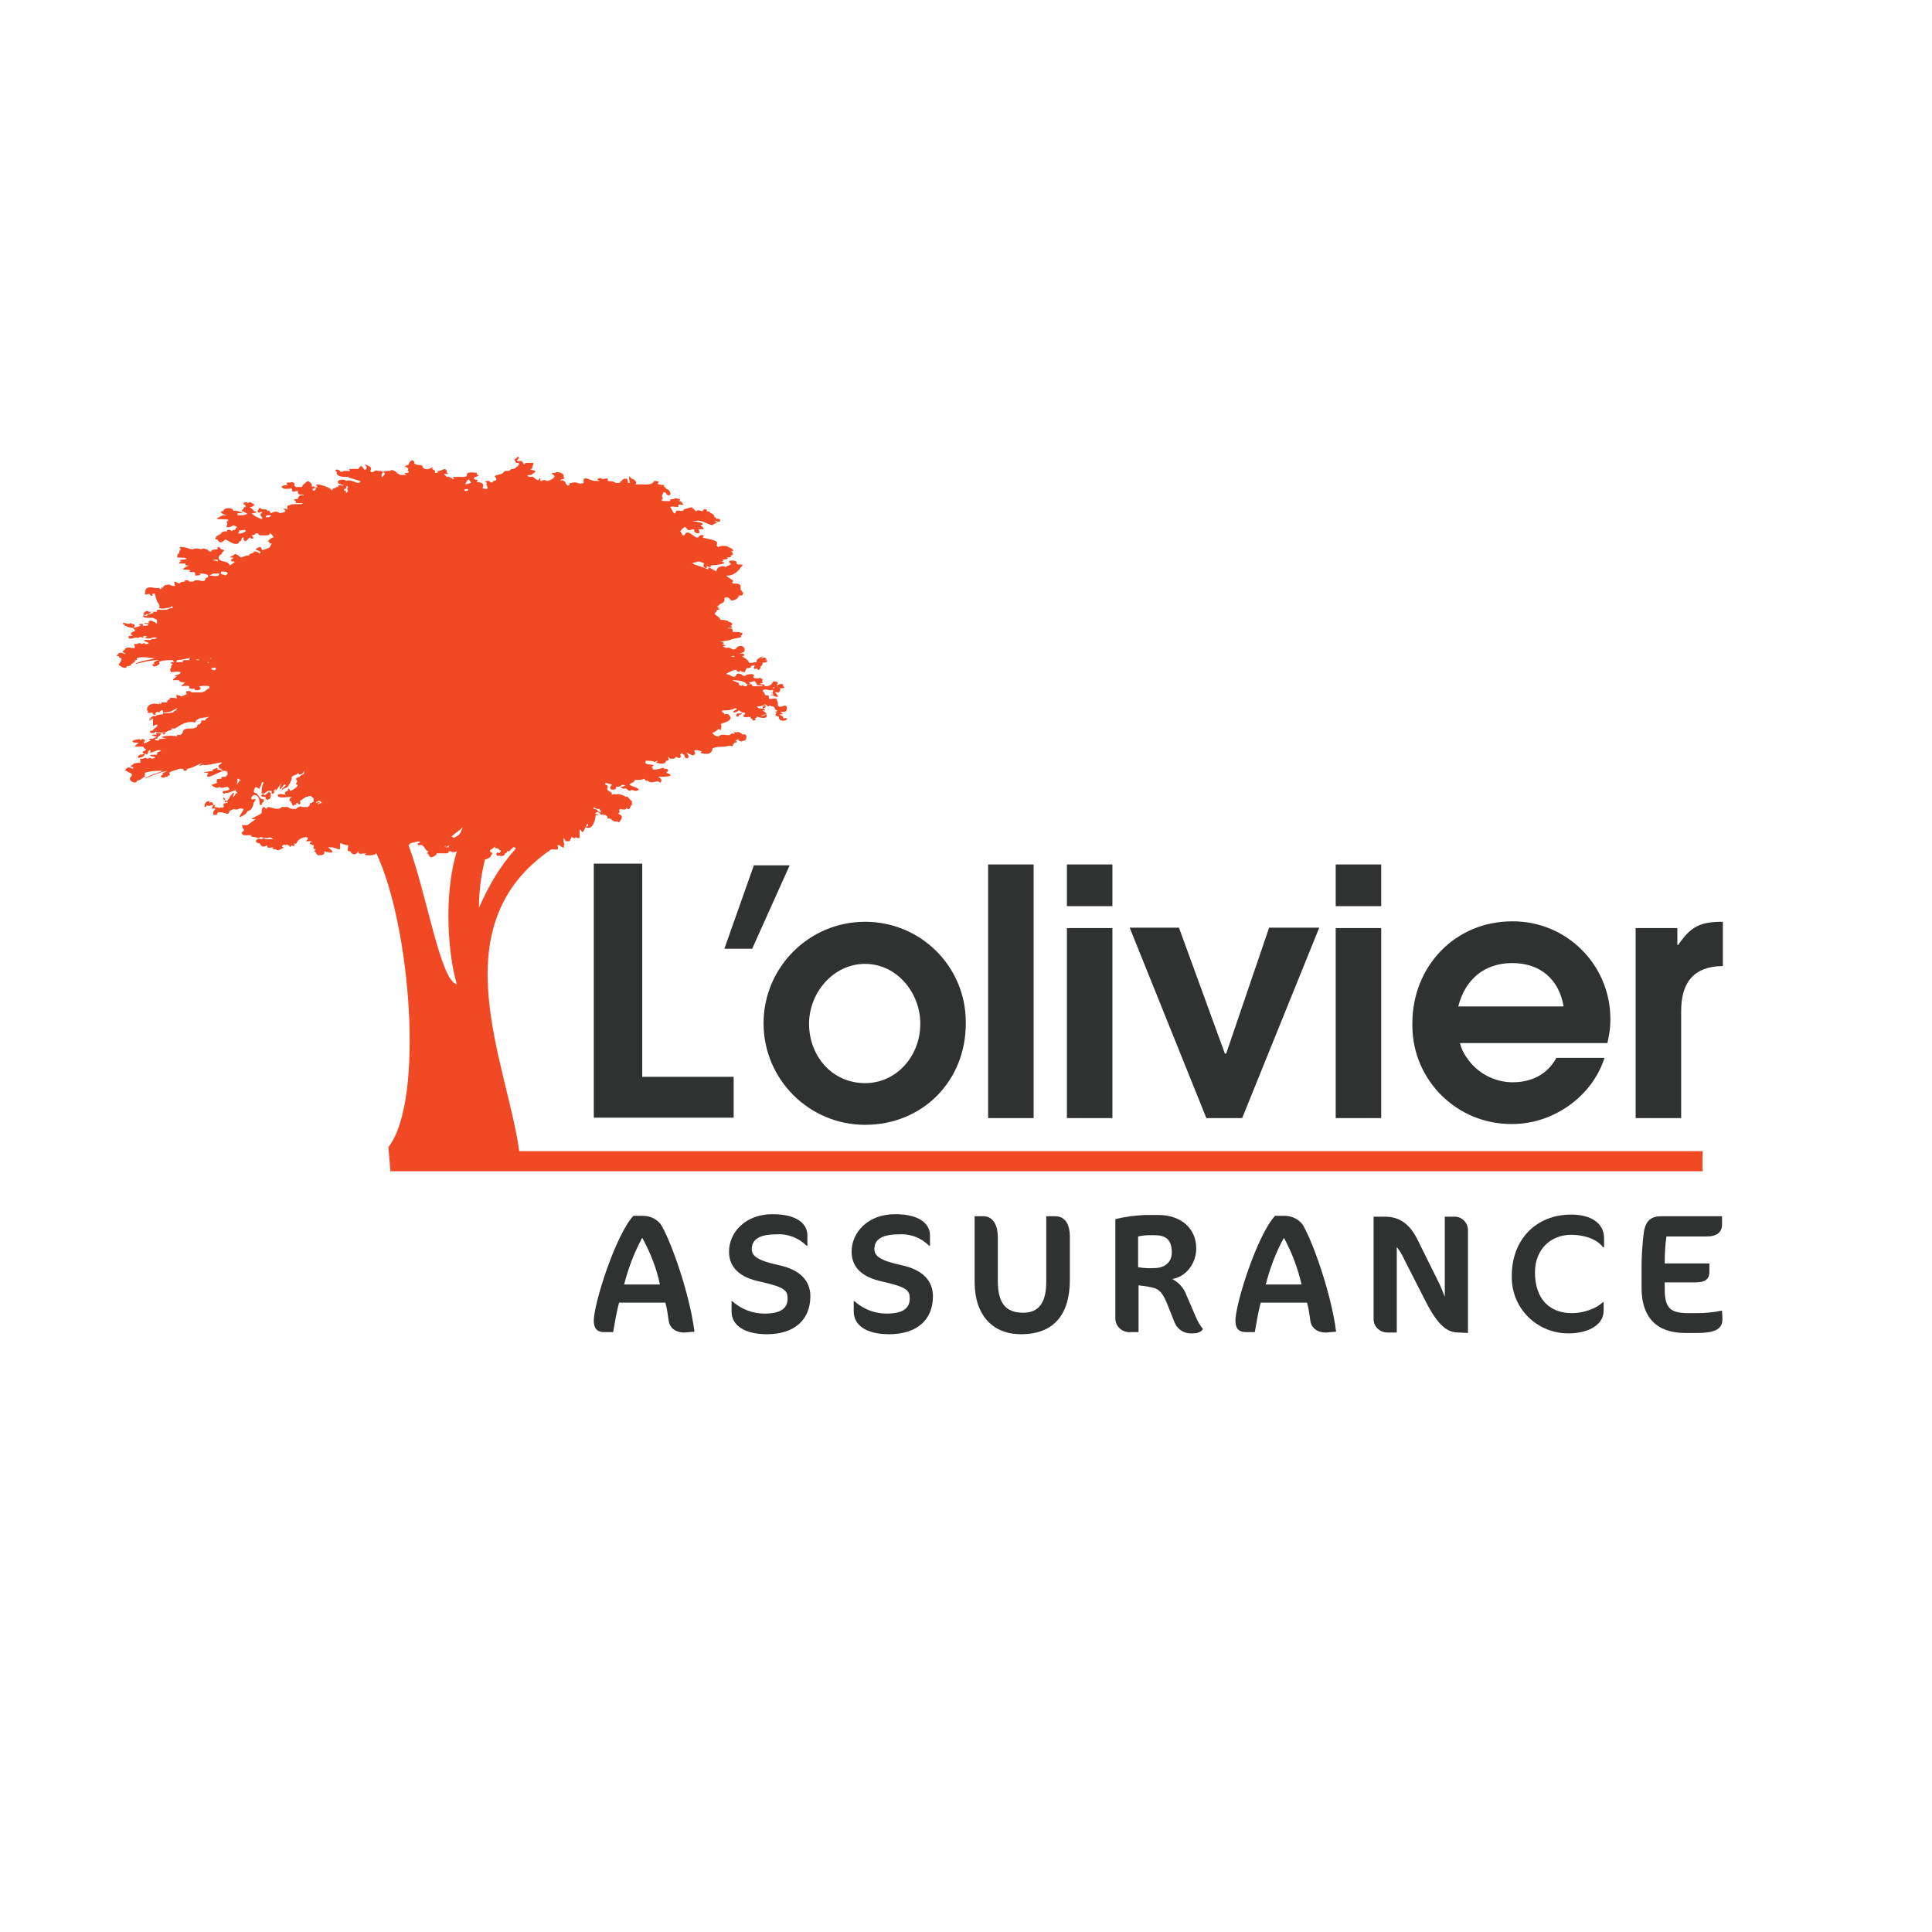 <svg xmlns="http://www.w3.org/2000/svg" xmlns:xlink="http://www.w3.org/1999/xlink" version="1.2" viewBox="0 0 96 96" baseProfile="tiny-ps" id="Layer_1">
  <title>L'olivier Assurance</title>
<path fill="#F04924" d="M19.4,58.2h65.2v-1H25.8c-0.6-4.4-4-11.2,1.6-15c0.2,0,0.4,0.1,0.3-0.2c0,0,0.1,0,0.1,0
	c0.1,0.1,0.3,0.2,0.2,0c0.1,0,0-0.1,0-0.2l0-0.2c0,0.1,0.1,0.1,0.1,0.2c0,0,0,0,0,0c0,0,0-0.1,0-0.2c0,0.1,0,0.1,0,0.2
	c0.1,0,0.1,0,0.2,0l0.1-0.2c0.1,0,0.2,0.1,0.2,0.1s-0.1,0,0-0.1c0,0,0.2,0.1,0.2,0l0-0.4l0.1,0.1c0,0,0,0.1,0.1,0
	c0.2-0.4,0.1-0.2,0.2-0.4c0,0.1,0.1,0.1-0.1,0.2c0.4,0.2,0.5-0.5,0.5-0.6c0,0,0,0,0.1,0c0.1-0.1-0.2,0-0.1-0.1c0.1-0.1,0.2,0,0.2,0
	c0.1,0-0.1-0.1-0.1-0.1c0-0.1-0.2-0.1-0.2-0.1l0-0.1c0.1,0.1,0.2,0.1,0.3,0.1c0,0.1,0.1,0.1,0.1,0.1c-0.2,0.1,0,0.3,0.1,0.1l0,0
	c0,0.1-0.1,0.1,0,0.1l0,0c0,0,0.1,0,0.1,0c0,0,0.1,0.1,0.1,0.1c-0.1,0.1,0.1,0.1,0.1,0c-0.1,0.1,0.1,0.1,0.1,0.1
	c-0.1,0,0.2,0.2,0.3,0.1c0,0.2,0.2-0.1,0.2-0.2c0-0.1-0.1-0.1-0.2-0.2c0,0,0,0,0,0c0.2,0,0-0.1,0.1-0.2c0.1,0,0.4,0.1,0.3-0.1
	c0.2,0.3,0.2-0.1,0.3-0.1c0-0.1,0-0.1,0-0.2c-0.1,0-0.2-0.3-0.3-0.2c-0.1-0.1-0.5-0.2-0.5-0.1h0c0-0.1-0.2,0-0.2,0l0-0.1
	c-0.1-0.1-0.3-0.1-0.2-0.3c0,0,0-0.1-0.1-0.1c-0.2-0.2,0.4,0,0.3,0c-0.3,0.3,0.3,0.3,0.2,0.1c0.1,0,0.2,0,0.3-0.1
	c0.3,0,0.1,0.1-0.1,0.1c0,0,0.2,0.1,0.2,0.1c0.1-0.1,0.2,0.1,0.3,0.1c0.1-0.1,0.2,0,0.3,0c0.4-0.1-0.2-0.2-0.3-0.3
	c0,0-0.1,0,0.1-0.1c0.2-0.1,0.1-0.1,0.1-0.1c0.1-0.1,0.3,0,0.5-0.1l0.1,0.1l0.1,0c0.2,0.2,0.5-0.1,0.6,0.1c0.1-0.1,0.1-0.2-0.1-0.3
	c0.2,0,1,0,0.4-0.2l0.1-0.1c0-0.1-0.1-0.1-0.2-0.1c0-0.1-0.2,0-0.2,0c-0.1,0-0.3,0.1-0.4,0c0.1,0,0-0.1-0.1-0.1c0,0,0,0,0.1,0
	c0.3-0.2-0.5,0-0.3-0.3c0.1,0,0.5,0,0.4,0.1c0,0,0.1-0.1,0.2-0.1l-0.1,0.1c0,0,0.4,0.1,0.3,0c0,0.1,0.2,0,0.2-0.1
	c0.2,0,0.1-0.1,0.1-0.2c0,0,0.1,0.1,0.1,0.1l0.1-0.1l-0.1,0.1l0.2,0l0.1-0.1c0.1,0.1,0.3,0.1,0.2-0.1c0,0,0.1-0.1,0.1-0.1
	c0,0.1,0.1,0.1,0.1,0.1c0,0.3,0.4,0.2,0.1-0.1c0.1,0,0.3,0.2,0.4,0.1c0.1-0.1,0-0.1,0-0.2c0.1-0.1,0.4,0.1,0.4,0l-0.1,0.1
	c0.2,0.1,0.6,0.1,0.6-0.2c0.1-0.1,0.5-0.1,0.6-0.1c0.1,0,0.3-0.1,0.4,0c0,0,0-0.1,0.1-0.2c0.2,0,0.1-0.1,0-0.1
	c0.1,0,0.2-0.1,0.2-0.1c-0.1,0.1,0.2,0.2,0.2,0.1c0.2,0.1,0.3-0.4,0-0.3c0,0-0.2-0.2-0.3-0.1c0,0-0.3-0.1-0.1,0
	c0.1,0.1-0.2,0-0.2,0.1c-0.2,0.1-0.4-0.1-0.6,0.1c-0.1,0-0.3-0.1-0.3-0.2c0.2,0,0.3-0.3,0.4-0.1c0,0,0.1-0.3,0-0.3
	c0.1-0.1,0.4-0.1,0.5-0.3c0-0.1-0.1-0.3-0.3-0.2c0-0.1-0.2-0.1-0.1-0.2c0.2,0,0.4,0,0.6-0.1l0.1,0c0,0.1-0.1,0.1-0.2,0.1l0.1,0
	l-0.1,0.1c0.1,0,0.2,0,0.3-0.1c0.1,0,0.1,0.1,0.2,0.1c-0.1,0.1-0.3,0-0.3,0.1c0,0.1-0.1,0,0,0.1c0.1,0,0.1,0,0.1,0s0-0.1,0.1-0.1
	s0-0.1,0.1-0.1c0.2,0,0.1,0.1,0.1,0.1c-0.2,0.1,0.1,0.2,0.2,0.1c0,0.1,0.1,0,0.1,0c0,0,0,0,0,0.1c0.1,0,0.1,0.1,0.1,0.1
	c0.1,0,0.2,0,0.1-0.1l0,0c0,0,0.1,0,0.1-0.1c0.8,0.3,0.5-0.4,0.1-0.3c-0.1-0.1-0.2-0.2,0,0c0.1,0,0.1,0,0.1,0c0,0,0.1,0,0.1,0
	c0.1-0.1-0.1-0.1-0.2-0.1l0,0c0,0-0.1-0.1-0.1-0.1l0,0c0.1,0,0.3,0,0.1,0c0.1,0,0.3-0.1,0.3,0l-0.1,0c0,0.1,0,0.1,0,0.2
	c0,0,0,0,0.1,0s-0.1-0.1-0.1-0.1c0.2,0,0.2-0.2,0-0.2l0.1,0c0.1,0,0.1,0.1,0.2,0.1c0-0.1,0.1,0,0.2,0c0.1,0,0.1,0.2,0.2,0.2
	c0.1,0-0.1,0.1-0.1,0.1s0.1,0,0.1,0c-0.1,0.1-0.1,0.2,0.1,0.2l0,0.1c0.2,0.3,0.7-0.1,0.2,0c0.1-0.1-0.2-0.2-0.2-0.2
	c0.1,0,0.3,0,0.1-0.1c-0.1-0.1,0.3,0.1,0.3-0.2c0-0.3-0.3,0-0.4-0.1c-0.1,0,0-0.2-0.1-0.3c0-0.2-0.3,0-0.4-0.1c0,0,0,0,0-0.1
	s-0.2,0-0.2-0.1c0-0.1-0.1-0.1-0.1-0.2c0.2-0.1,0.2,0,0.4,0c0.2-0.1,0.1,0.2,0,0.1c0.2,0,0.1,0.3,0,0.1c0,0,0.2,0.1,0.2,0.1
	c0.3,0.1,0.1-0.1,0-0.2c0.1,0,0.1,0,0.2,0c0.1-0.1,0.1-0.2,0-0.2c0.2,0,0.4,0,0.2-0.1c0.1-0.2-0.3-0.1-0.3,0h0.1
	c-0.1,0-0.2,0.1-0.3,0.1c0-0.1,0-0.1-0.1-0.1l0,0c0.1,0.1,0.4,0.1,0.3-0.1c0.2-0.1-0.2-0.2-0.2-0.1c-0.1,0.2-0.3,0.2-0.4,0.2
	c0-0.1-0.1-0.1-0.2-0.1c-0.1-0.1,0.1,0,0.1-0.1c-0.1-0.1,0.1-0.1-0.1-0.2c-0.1-0.1-0.2,0.2-0.3,0.1c0.1-0.1-0.1-0.1-0.1-0.1
	C37.6,34,37.6,34,37.7,34c0,0,0,0-0.1,0c-0.1,0.1,0.3,0,0.3,0.1c-0.2,0-0.3,0-0.5,0l0,0l0,0c0,0-0.1-0.2-0.1-0.1c0,0-0.1,0-0.1,0
	l0,0c-0.1,0-0.1,0.1-0.1,0.1c-0.1,0-0.2,0-0.2-0.1c0,0.1-0.1,0.1-0.2,0c0.1-0.1-0.2-0.1-0.3-0.2c0.1,0,0.6,0,0.7,0.2
	c0,0,0.3,0,0.1-0.1c0.2,0,0.3-0.1,0.5-0.1c0.1-0.1-0.2-0.1-0.2-0.1l0,0c-0.2-0.1,0.1-0.1-0.1-0.2c-0.2,0-0.3,0-0.4,0.1
	c-0.1,0-0.2-0.2-0.4-0.1c-0.1,0.3-0.3,0-0.5,0c-0.1,0,0.5-0.3,0.5-0.2c0,0.1,0.2,0.1,0.2,0c0,0.1,0.2,0.1,0.2,0.1
	c0,0,0.1-0.2,0.1-0.2c0,0,0.3,0,0.2-0.1c0.1,0,0.2-0.1,0.2,0c-0.1,0.1,0,0.2,0.1,0.1c0.1,0.2,0.2,0,0.2-0.1c0.1,0,0.1-0.2,0.1-0.2
	c0.1,0.1,0.4-0.1,0.1-0.1c0.2,0,0-0.2-0.1-0.1l-0.1,0c0.4-0.2-0.3,0-0.2,0.2c-0.2,0-0.3,0.1-0.4,0c0-0.1-0.1-0.1-0.1-0.1
	c0.1,0-0.1-0.1-0.1-0.1c-0.1-0.1-0.3-0.2-0.5-0.1c0,0.1-0.3,0-0.1,0c0.2,0,0.4,0,0.5,0c0.2,0,0-0.2-0.1-0.1c-0.1-0.1,0.2,0,0.2-0.2
	c0-0.3-0.4-0.2-0.4-0.1c-0.2,0.2-0.3-0.1-0.5,0c0,0-0.3-0.1-0.1-0.1c0.2,0-0.2-0.1-0.1-0.1c0.1,0,0.1-0.1-0.1-0.1
	c-0.1,0,0.5-0.1,0.5-0.1c0.1-0.1,0.7-0.1,0.5-0.2c0.3-0.2-0.2-0.2-0.4-0.2c0.1-0.3-0.4-0.1-0.2-0.2c0.1,0,0.3,0,0.1-0.1
	c0.2-0.1,0-0.2-0.1-0.2c0-0.1-0.4-0.1-0.4-0.1c0-0.1-0.2-0.2-0.3-0.3c0,0,0.2-0.2,0.1-0.2c0.4,0-0.1-0.1,0.1-0.1
	c0.1,0-0.1-0.1-0.1-0.1c0,0,0.1,0,0.1,0l0.1-0.1c0.4-0.1,0-0.4,0.4-0.3c0,0,0.1,0.1,0.1,0.1c0,0.1,0.4,0,0.4-0.2c0,0,0.3,0,0.2-0.1
	c0.1,0-0.1-0.2-0.1-0.2l0-0.2c-0.1-0.2-0.5,0-0.4-0.2c0.2,0-0.4-0.3-0.3-0.3c0,0,0.1,0,0.1,0c0.2,0,0.5-0.2,0.6-0.4
	c0,0,0.1-0.1,0.1-0.1c0-0.1-0.3,0-0.3-0.1c0.1-0.2-0.6-0.2-0.3,0c0.1,0.1-0.3,0.1-0.2,0.2c-0.1-0.1-0.5-0.1-0.5,0.2
	c-0.2-0.1-0.3-0.2-0.4-0.2l0,0.1c-0.2-0.1-0.6-0.2-0.8-0.3c-0.1,0,0.3-0.1,0.3-0.1c0.1,0,0.3,0.1,0.3,0.1c0,0-0.1,0.1,0,0.2
	c0.2,0.1,0.1-0.1,0.1-0.1c0.1,0.1,0.3,0.1,0.2,0c0.1,0,1.1-0.1,0.5-0.2c0.1,0,0.2,0,0.1-0.1c0.1,0,0.4,0,0.2-0.1
	c0.1,0,0.3,0,0.2-0.1c0.2,0,0.1-0.2,0-0.2c0.3,0,0-0.2-0.1-0.2c0-0.1-0.5-0.1-0.5,0c0,0-0.1-0.1-0.1-0.1c0.2-0.3-0.5-0.3-0.7-0.4
	c0.2-0.1-0.1-0.2-0.2,0c-0.2,0.1-0.5-0.5-0.7-0.1l-0.1,0c0-0.1-0.1-0.2-0.1-0.2c0.4-0.5,0.2,0.1,0.6-0.1c0.1,0,0.1,0,0.1,0.1
	c0,0.1,0.4,0.2,0.2-0.1c0,0,0,0,0.2,0s-0.1-0.2-0.1-0.2c0.4-0.1-0.3-0.2-0.4-0.2c0.5-0.1,0.6,0.1,1,0.2c0,0,0.1-0.1,0.2-0.1
	s-0.1-0.1-0.1-0.1c0,0,0.1,0,0.1,0c0.3,0.1,0.2-0.2,0-0.1c0-0.1-0.1-0.1-0.1-0.1c0-0.1-0.1-0.2-0.2-0.2c0-0.1-0.2-0.1-0.2-0.1
	c0.1-0.1-0.1-0.1-0.1-0.1c0,0-0.1,0.1-0.1,0.1c-0.1,0-0.2-0.1-0.3,0c-0.1,0-0.1-0.2-0.2-0.1c0.1-0.2-0.3,0-0.4,0
	c-0.1,0.2-0.3,0-0.4,0.1c-0.1,0.3-0.2-0.1-0.3-0.2c0.1-0.1,0.5,0.1,0.4-0.1c0.1-0.1,0.4,0.1,0.2-0.1c0-0.1-0.2-0.1-0.2-0.1
	c0.1,0,0.1-0.1,0.1-0.1c-0.1,0-0.3-0.1-0.3,0c-0.2,0-0.2,0-0.2,0.1c0,0-0.2,0-0.2,0c-0.1,0-0.3,0-0.2-0.1c0.1,0,0-0.1,0-0.1l0-0.1
	c0.1-0.1,0-0.2,0.2-0.1c0,0,0,0.1,0.1,0.1c0,0.1,0.2-0.1,0.1-0.1c0-0.1-0.1-0.2-0.2-0.2c0-0.1-0.1-0.1-0.1-0.1l0-0.1
	c0,0-0.4,0-0.3-0.1c0.1-0.1-0.1-0.1-0.2-0.1c-0.1,0.3-0.7,0.1-1,0.2c0.2,0,0.1-0.3-0.1-0.3c0,0,0,0-0.1-0.1s0,0.3,0,0.3h-0.1
	c0,0,0-0.1,0-0.1c0-0.2-0.3-0.1-0.3,0c-0.1,0-0.1,0.1-0.1,0.1c-0.1,0-0.1,0-0.2,0c-0.1-0.1-0.4-0.1-0.4-0.1c0-0.2,0-0.1-0.3-0.1
	c0-0.1-0.2,0-0.2,0c-0.1,0,0.1,0.1,0.1,0.1s-0.2,0-0.2,0c-0.3,0-0.4-0.2-0.6-0.1v0.2c-0.3,0.1-0.3-0.1-0.6,0c-0.1,0-0.1,0-0.1,0.1
	c-0.1,0.1-0.2-0.1-0.2-0.1c0-0.1-0.1-0.1-0.1-0.1c-0.1-0.1-0.1,0-0.1,0c-0.1,0,0-0.1,0.1-0.1c0.1,0,0-0.1,0-0.1
	c0.1-0.2-0.4-0.3-0.4-0.2c-0.1,0-0.3,0-0.1,0.1c0.2,0.1-0.2,0.3-0.3,0.3c-0.1,0-0.1-0.1-0.3,0c-0.1,0.1,0-0.3-0.1-0.1
	c-0.1,0.2-0.3-0.2-0.4-0.1c-0.2,0-0.3-0.1,0-0.1c0.1-0.1,0.2-0.1,0.2-0.2c0,0-0.4-0.1-0.2-0.1c0.1,0,0-0.1,0.1-0.2c0,0,0-0.1,0-0.1
	l0,0c-0.1,0-0.3,0-0.4,0c0,0.1-0.1,0.1-0.1,0l-0.1-0.1c-0.5,0.1,0.1-0.2-0.2-0.2c0,0.1-0.2,0.1-0.1,0.2c0,0,0,0.1,0.1,0.1
	c0.3,0-0.2,0.4-0.3,0.3c-0.1,0.2-0.3,0-0.4,0.2c-0.1,0.1-0.5,0.1-0.4,0.2c0.1,0.1,0.1,0.2-0.1,0.2c0,0.1-0.1,0.1-0.2,0
	c-0.1,0-0.3,0-0.1,0.1c-0.1,0.1,0.1,0.2,0,0.3c0,0-0.3,0-0.2-0.1c0.1-0.3-0.4-0.2-0.3-0.3c0.2-0.1-0.3,0-0.1-0.2
	c0.1,0,0.3-0.1,0.1-0.1c0,0,0-0.1,0-0.1c-0.1,0-0.5-0.1-0.5,0.1c0,0.1-0.1,0.1-0.3,0.1c-0.1,0-0.3,0-0.4,0c0.2,0.3-0.2-0.1-0.3,0
	c0,0,0,0-0.1-0.1c-0.2-0.1,0.4,0,0.1-0.1c0,0,0-0.1,0-0.1c-0.1-0.2-0.2,0-0.4,0c-0.1,0,0,0.1-0.1,0.1s-0.1,0-0.1,0
	c0.1-0.2-0.2-0.1-0.1-0.3c-0.1,0.1-0.4,0.2-0.5,0c0-0.1-0.2-0.1-0.3-0.1C20.5,23,20.6,23,20.6,23c-0.1-0.3-0.3,0-0.3,0.1
	c-0.1,0-0.2,0.1-0.2,0.1c0.1,0,0.1,0,0.2,0.1c0,0-0.1,0.1,0,0.1c0.1,0.2-0.4,0-0.1,0.2c-0.1,0-0.4,0-0.3,0l-0.2-0.1
	c0,0,0.1,0-0.1-0.1s-0.2,0-0.2,0c-0.1,0-0.5,0-0.3,0.1c0.1,0-0.1,0.2-0.1,0.2c-0.1,0,0-0.2,0-0.2c0.1-0.1-0.1-0.1-0.2-0.1
	c-0.2-0.1-0.3,0.2-0.4,0c0.1-0.2,0-0.2-0.2-0.3c-0.2-0.1,0.1,0.1,0,0.2c-0.1,0.1-0.1,0-0.2-0.1c-0.1-0.1-0.1,0-0.2,0.1
	c-0.1,0-0.2,0-0.3,0c0,0,0,0-0.1,0s0,0.1,0,0.1s0.1,0-0.1,0s-0.2,0-0.2,0c0,0-0.2,0.1-0.2,0c-0.1-0.1-0.4-0.1-0.1,0.1
	c-0.1-0.1-0.1,0.1,0,0.1c0,0.1,0.4,0.1,0.5,0.1c0.1,0.1,0.9,0.2,0.5,0.3c-0.1,0-0.4-0.2-0.6-0.1c0-0.1-0.5-0.1-0.4,0.1
	c0.1,0.1,0.4,0.1,0.5,0.2c-0.1,0.1,0,0.2,0,0.2c0,0-0.1,0.1-0.1,0.1c0,0,0-0.2-0.1-0.1l0-0.1c0.2,0,0.1-0.2,0-0.2
	c-0.1,0.1-0.3-0.1-0.3,0.1l-0.1,0c0,0.1-0.2,0-0.2,0.2l0,0c0-0.2-1.1-0.5-0.7-0.2c0,0-0.2,0-0.1,0.1l-0.1,0.1l-0.1-0.1
	c0.2,0,0.2-0.2,0-0.1c0-0.1,0-0.2-0.1-0.2c0,0,0.1,0-0.1-0.1C15,24.1,15,24.2,15,24.2l-0.3,0l-0.1-0.1c0,0,0.1,0,0-0.1
	c-0.1-0.1-0.2,0-0.2,0s0.1,0,0.1,0c0,0-0.4-0.1-0.2,0.1c0,0-0.3,0-0.3,0.1c0.1,0.2,0.6,0,0.5,0.1c0,0.2,0.1,0.1,0.3,0.1
	c0,0.3,0.2,0.1,0.3,0.2c-0.1,0-0.3,0-0.3,0.2c-0.1,0-0.3,0-0.1,0.1l0,0.1c0,0,0.2,0,0.3,0c0.2,0.1-0.5,0-0.6,0.1c0,0,0,0,0,0
	c0,0-0.2,0-0.1,0.2c-0.6-0.1,0.3,0.1-0.4,0.2c-0.1-0.1-0.3-0.1-0.4,0c-0.1,0-0.1-0.2-0.2-0.1c0-0.1-0.2-0.1-0.3-0.1
	c-0.1-0.1-0.1-0.1-0.2,0.1c0,0.2,0.3-0.1,0.2,0.1c-0.2,0.1,0.2,0.4,0.2,0.2c0-0.1,0.1-0.1,0.2-0.1c0.2,0-0.1,0.1,0,0.1
	c0,0-0.1,0-0.1,0c-0.1,0-0.3,0-0.3,0.1c-0.2-0.1-0.3-0.1-0.5-0.3c0.3,0,0.3-0.1,0.1-0.1c0-0.1-0.2-0.2-0.2-0.2
	c0.1,0,0.4-0.1,0.1-0.2c0-0.1-0.2,0-0.2,0c0-0.1-0.4,0-0.1,0.1l0,0.1c-0.1,0-0.1,0-0.1,0.1c-0.1,0-0.1,0.2,0,0.1
	c0,0.1,0.4,0.1,0,0.2c0,0-0.2,0-0.3,0l0-0.1c0.1,0,0.2,0,0.2,0c0.2,0-0.4-0.2-0.4-0.1c0-0.2-0.5-0.2-0.5,0c0,0-0.1,0-0.1,0
	c-0.1,0.1,0.2,0.2,0.3,0.2c-0.1,0-0.3,0-0.4,0.1c-0.5,0.2,0.7,0,0.4,0.2c-0.1,0,0,0.1,0,0.1c0,0.1-0.1,0.2,0,0.2c0,0,0,0,0,0
	c0.3,0,0.2-0.2,0.5,0c0,0-0.1,0-0.1,0.1l0,0c0,0.2,0.6-0.1,0.5,0.1c-0.1,0.1-0.5,0.2-0.3,0c-0.1-0.1-0.3-0.1-0.4,0
	c0-0.1-0.3-0.1-0.2,0c-0.1,0-0.3,0-0.3,0.1c-0.1,0.1-0.3,0.1-0.3,0.3l0.1,0c0.1,0.2,0.2,0.2,0.4,0c0.2,0.1,0.6,0.4,0.7,0.1
	c0,0,0.1,0,0.1-0.1c0-0.1,0.1-0.1,0.1-0.1l0,0.1c0.1,0.2,0.2,0,0.3-0.1c0.1,0.1,0.3,0.1,0.1-0.1c0,0,0.2,0,0.2-0.1
	c0.1,0,0.1,0,0.1,0c0,0,0.1,0.1,0.1,0.1c0.1,0,0.3,0,0.3,0c0.1,0,0.2,0,0.2-0.1c0.1,0,0.2,0.2,0.2,0.2c-0.1,0-0.2,0.1-0.3,0.2
	c0.1,0,0.1,0.1,0.1,0c0,0.1-0.1,0.1,0.1,0.1l-0.1,0.2c0,0-0.4,0.2-0.4,0.1c0-0.2-0.2-0.1-0.3,0c-0.1,0,0.4,0.1,0.2,0.2
	c-0.1-0.1-0.3-0.1-0.3-0.1c0.1,0.1-0.3,0.1-0.2,0.2c-0.1,0-0.2,0-0.4,0.1c-0.1,0-0.3-0.3-0.4-0.1c0,0-0.3,0.1-0.1,0.1s0,0.1,0,0.1
	s-0.1,0.1,0.1,0.1c0.2,0-0.2,0.2-0.2,0.2c0-0.3-0.7-0.1-0.5-0.5c0,0,0.2-0.1,0.1-0.1c0,0,0,0,0.1-0.1s-0.1-0.1-0.1-0.1s0,0-0.1-0.1
	s-0.1,0.1-0.1,0.1c-0.1,0-0.3,0-0.3,0.1l-0.1,0l-0.1-0.1c-0.1,0-0.2-0.1-0.3,0c0.1,0-0.4-0.1-0.4,0c-0.1,0-0.4-0.1-0.4-0.1
	c-0.1,0-0.4-0.1-0.2,0.1c-0.1,0-0.1,0.2-0.1,0.2c-0.1,0-0.1,0.2-0.1,0.2c0,0,0.7,0,0.4,0.1c0,0-0.4,0-0.2,0.1c0.1,0,0.1,0,0.1,0
	c-0.3,0,0,0,0,0c-0.1,0-0.2,0-0.2,0.1l0.3,0c0,0,0,0.1,0.1,0.1c0.2,0,0.1,0,0.1,0c0,0-0.3,0.1-0.3,0.2c0.1,0,0.5,0,0.3,0.1
	c0.2,0.1,0.3-0.1,0.3,0.2c0,0,0.4,0,0.2-0.1c0.1,0,0.6,0,0.4,0.2c0,0-0.1,0-0.1,0.1c-0.1,0.2-0.4-0.1-0.6,0.1c0,0-0.2,0-0.2,0
	c0-0.1-0.3-0.1-0.2,0c-0.1,0-0.2,0-0.3,0.1c-0.2-0.1-0.3-0.2-0.2,0.1c-0.1,0.1-0.5-0.2-0.3,0c-0.1-0.1-0.3,0-0.3,0.1l-0.1,0
	c0.1,0.1-0.1,0.1-0.1,0c-0.2,0.1-0.6-0.2-0.7,0.2c0.1,0,0,0,0,0.1c0,0.1,0.2,0,0.2,0c0,0,0.1,0.1,0.1,0.1l0.1,0
	c-0.1-0.1,0-0.1,0.1-0.1C7.8,30.1,8,30,7.9,30.2c0.2,0.1,0.3,0,0.5,0c0.1,0,0.1-0.1,0.2-0.1s0.1,0,0,0c-0.1,0,0,0.1,0,0.1
	s-0.1,0,0,0c0.1,0-0.2,0-0.3,0.1c-0.1,0-0.4,0-0.5,0l0,0.1c-0.1,0-0.3,0-0.4,0c-0.1-0.1-0.2,0-0.3,0.1c0.4,0,0.1-0.1,0,0.1
	c0.1,0,0.2-0.1,0.2-0.1c0.1,0.1,0.1-0.1,0.3-0.1c0.1,0.1-0.3,0.1-0.3,0.2c-0.4,0-0.1,0.1,0,0.1c0,0,0.1,0,0.2,0l0.1,0l0.2,0.1
	L7.8,31c-0.1-0.1-0.5-0.3-0.4,0C7.3,30.9,7,31,7.3,31c0.2,0.1-0.1,0.1-0.2,0.1l0-0.1C7,31,6.8,31,7,31.1c-0.1,0-0.5,0.2-0.3,0
	C6.7,31,6.6,31,6.5,31c0.1-0.1-0.1,0-0.1,0c-0.1,0-0.3-0.1-0.3,0c0,0,0.1,0.1,0.2,0c0.1,0,0.1,0,0.1,0c-0.1,0-0.2,0-0.2,0.1
	c0.1,0,0.2,0.1,0.4,0.1c0,0,0,0,0.1,0.1c0.1,0.1-0.4,0.1-0.1,0.3l-0.2,0c-0.1,0.3,0.4,0,0.4,0.1c0.1,0,0.2-0.1,0.3,0
	c0.1-0.1-0.1-0.1,0.1-0.1c0.2,0,0,0.1,0,0.1c0.3,0.1,0.4-0.1,0.6,0c-0.1,0.1-0.3,0-0.3,0.1l-0.3,0c-0.1,0,0,0.1,0.1,0.1
	c0.2,0.1,0,0.1-0.1,0.1c0-0.1-0.1,0-0.2,0c0-0.1-0.2,0-0.2,0s0,0-0.1,0s0,0.1,0,0.1c0,0,0,0.1,0,0.1H6.5c0.1,0-0.3-0.1-0.3,0.1
	c-0.1,0-0.1,0.1-0.1,0.1s-0.1,0,0,0c0.2,0.1,0.1,0.1,0.1,0.1c-0.2-0.1-0.3-0.1-0.4,0.1l0.1,0l0,0c0,0,0,0.1,0.1,0.1
	c0.1,0,0,0.2-0.1,0.3c0,0.1,0.4,0.3,0.4,0.1c0,0,0.3,0,0.2-0.1c0.1,0,0.1-0.1,0.2-0.1c0-0.1,0-0.1,0.1-0.1l0-0.1
	c0.3-0.1,0.6,0,0.9,0c-0.2,0.1-0.7,0.1-1,0.3c0.4-0.1,0.8-0.2,1.2-0.2c0,0-0.4,0.1-0.2,0.2c0,0,0,0-0.1,0c-0.1,0,0.1,0.2,0.1,0.1
	c0,0,0.2,0,0.1-0.1c0,0.1,0.2,0,0.1-0.1c0.1-0.1,0.6-0.1,0.5-0.1l0.2,0c0,0,0,0.1,0.1,0.1c0.1,0,0.1-0.1,0.1-0.1
	c0.2,0,0.7-0.1,0.8-0.2l0,0c-0.1,0-0.2,0.1-0.2,0.1c0.1,0,0.1,0,0.2,0c0.2,0.1,0.4,0.1,0.6,0c0,0,0,0,0,0c-0.1,0-0.3,0-0.3,0.1
	l-0.1,0c-0.1-0.1-0.4-0.2-0.4,0c0,0,0,0-0.2,0s-0.1,0.1-0.1,0.1c-0.1,0-0.4,0-0.4,0c-0.1,0-0.4,0-0.1,0.1c-0.1,0-0.1,0.2-0.1,0.2
	c-0.1,0,0,0.2,0,0.2c0,0,0.7-0.1,0.4,0.1c0,0-0.3,0.1-0.2,0.1c0.1,0,0.1,0,0.1,0c-0.3,0.1,0,0,0,0c-0.1,0.1-0.2,0.1-0.2,0.2h0.3
	c0,0,0,0.1,0.2,0.1s0.1,0,0.1,0c0,0-0.2,0.2-0.2,0.2c0.1,0,0.5-0.1,0.4,0.1c0.3,0.1,0.2-0.1,0.3,0.1c0.1,0,0.4,0,0.2-0.2
	c0.1,0,0.6-0.1,0.5,0.1c-0.1,0-0.2,0.2-0.4,0.2c-0.1,0-0.2,0-0.3,0c0,0-0.2,0-0.2,0c0-0.1-0.4-0.1-0.2,0.1c-0.1,0-0.2,0.1-0.3,0.1
	c-0.2-0.1-0.3-0.1-0.2,0.1c0,0-0.6-0.1-0.3,0.1c-0.1-0.1-0.2,0-0.2,0.1H8c0.1,0.1-0.1,0.1-0.1,0c0,0,0,0,0,0.1
	c-0.3-0.1-0.6,0-0.6,0.3c0.2,0-0.2,0.2,0.3,0.1c-0.1,0,0.1,0.2,0.1,0.1h0.1c-0.2,0,0-0.2,0.1-0.1c0.1-0.1,0.2-0.2,0.2,0
	c0.2,0,0.3,0,0.5-0.1c0,0,0.3-0.2,0.2-0.1c-0.1,0.1,0,0.1,0,0.1s-0.1,0,0,0s-0.1,0-0.1,0l-0.1,0.1c-0.1,0-0.4,0.1-0.5,0v0.1
	c-0.1,0-0.3,0-0.4,0.1c-0.1-0.1-0.2,0.1-0.3,0.1c0.4,0,0,0,0,0.1c0.1,0,0.2-0.1,0.2-0.1C7.6,36.3,7.6,36,7.8,36
	c0.1,0.1-0.2,0.2-0.2,0.3c-0.3,0-0.1,0.2,0.1,0.1c0-0.1,0.1,0,0.2,0l0.1,0l0.2,0l0,0.1c-0.1,0-0.6-0.2-0.4,0c-0.5,0-0.1,0.1,0,0.1
	c0,0-0.2,0.1-0.2,0.1l0,0c-0.1,0-0.3,0-0.1,0.1c-0.1,0-0.5,0.3-0.3,0c0-0.1-0.2-0.1-0.2,0c0-0.2-0.8,0.1-0.2,0.1
	c0.2,0-0.1,0.1-0.1,0.2c0.1,0,0.2,0,0.4,0c0,0,0,0,0.1,0.1c0.2,0.1-0.2,0.1-0.1,0.2l0,0c0,0,0,0,0.1,0.1l-0.1,0.1
	C6.6,37.8,7,37.4,7,37.5c0.1,0,0.2-0.1,0.3,0c0.1-0.1,0-0.1,0.1-0.2c0.1-0.1,0.1,0.1,0,0.1c0.3,0,0.4-0.2,0.6-0.1
	c-0.1,0.1-0.2,0-0.2,0.2c-0.1,0-0.6,0-0.2,0.1c0.2,0,0.1,0.1-0.1,0.1c0-0.1-0.1,0-0.2,0c0-0.1-0.2,0-0.2,0s0,0-0.1,0s0,0.1,0,0.1
	c-0.1,0,0,0.1,0,0.1l-0.1,0c0.1,0-0.3,0-0.3,0.1c-0.1,0-0.1,0.1-0.1,0.1s-0.2,0,0,0s0.1,0.1,0.1,0.1c-0.2-0.1-0.3-0.1-0.4,0.1h0.1
	c0,0.1,0.4,0.1,0.2,0.3c-0.2,0.2,0.3,0.4,0.3,0.2c0,0,0.3-0.1,0.2-0.1c0.1,0,0.1-0.1,0.2-0.1c0-0.1,0-0.1,0-0.1l0-0.1
	c0.3-0.1,0.6-0.1,0.9-0.1c-0.2,0.1-0.7,0.2-0.9,0.4c0.4-0.2,0.7-0.3,1.1-0.4c-0.1,0.1-0.3,0.1-0.2,0.2c-0.3,0.1,0.1,0.2,0.1,0.1
	c0.1,0,0.2,0,0.1-0.1c0.1,0.1,0.2,0,0.1-0.1c0.1-0.1,0.6-0.2,0.5-0.2l0.2,0c0,0,0,0.1,0.1,0.1c0.1,0,0.1-0.1,0.1-0.1
	c0.2,0,0.7-0.3,0.8-0.3l0,0c-0.2,0.1-0.3,0.2,0,0.1c0.2,0.1,1.3-0.3,0.8,0c-0.2,0.2,0.4,0.3,0.1,0.3c0-0.1-0.2,0-0.2-0.1
	c0-0.1-0.1,0-0.1,0c-0.1,0-0.2,0.1-0.1,0.1c0,0-0.8,0.1-0.3,0.1c0.1,0,0,0.1,0,0.1c-0.1,0.4,1.1-0.6,1,0l-0.1,0.1c0,0-0.1,0-0.1,0
	c0,0,0,0,0,0c-0.1,0-0.1,0-0.1,0.1c0,0,0,0,0,0c0,0-0.1,0-0.1,0c0,0-0.2,0-0.1,0.1c-0.1,0,0,0.1,0,0.1L10.5,39
	c0.1,0.1,0.3,0.2,0.4,0.1c0.1,0.1,0.3,0,0.4,0c0.3,0.2-0.2,0.2-0.2,0.2c-0.1,0.1,0,0.1,0,0.1c0,0.1,0.1,0,0.1,0c0.2,0,0.1,0,0.4-0.1
	c0.2-0.1,0.1,0,0.1,0l0.1,0.1c-0.1,0-0.1,0.1-0.2,0.2c-0.1,0,0.1-0.2,0-0.2c-0.2,0.1-0.2,0.4-0.4,0.4c0-0.1-0.1-0.2-0.1-0.2
	c0,0,0,0,0,0.1s0.1,0,0.1,0c-0.1,0.2,0,0.2,0.1,0.1l0,0.1c-0.1,0-0.2,0-0.2,0.1c0,0.1,0.1,0,0,0.1s-0.1,0-0.1,0
	c-0.1,0.1-0.2,0-0.3,0c-0.1,0.1,0-0.1,0-0.1S10.6,40,10.6,40c0-0.1-0.1-0.2-0.2-0.1l0-0.1c-0.3,0-0.3,0.5-0.1,0.2c0,0.1,0.2,0,0.3,0
	c-0.2,0.3,0.1,0.1,0.1,0.2c-0.1,0.1-0.2,0.3,0,0.3c0.1,0,0.1-0.1,0.1-0.1c0.1-0.1,0.3,0,0.4,0c0.1,0.1,0.2,0,0.2-0.1l0.2-0.1
	c0.3,0.1,0.2-0.1,0.5,0c0,0.1-0.2,0.3-0.2,0.4c0.1,0,0.4-0.2,0.4-0.3c0.2,0,0.3-0.3,0.3-0.4c0.3-0.4-0.2,0-0.1-0.3l0.1-0.1
	c0.3,0,0.3,0.3,0.3,0.5c0,0,0.2,0,0.1-0.1c0.1,0,0.2-0.2,0-0.2c-0.1,0-0.2-0.3-0.3-0.3c-0.2,0,0-0.3,0-0.3l0.2,0.1
	c0-0.1,0.1-0.2,0.1-0.3c0.1-0.1,0.1,0,0.1,0c-0.1,0.1-0.1,0.5-0.1,0.5c0,0.1,0.3-0.1,0,0.1c-0.1,0.1,0.2,0.1,0.2,0.1
	c0,0,0,0.1,0,0.1c0.1,0,0,0.1,0.2,0c0.1-0.1,0-0.3,0.1-0.3c0,0.1,0.2,0,0.1-0.1c0,0,0.1-0.1,0.1-0.1l0,0.1l0.3-0.4c0,0,0,0,0,0
	c-0.2,0.4-0.1,0.4,0.1,0.1l0,0c0.4-0.1-0.6,0.5,0.2,0.1c0.1-0.2,0.2-0.3,0.2-0.5c0.1-0.1,0.3-0.1,0.3-0.2c0.1,0.2,0.3,0,0.3-0.1
	c0.1,0.2-0.2,0.2-0.2,0.3c-0.1,0-0.2,0.1-0.2,0.1c0,0,0.1,0.2,0.1,0.1c0,0-0.2,0.2,0,0.2c0,0.1-0.3,0.3-0.4,0.3c0-0.1-0.1-0.2-0.1,0
	c-0.1,0-0.2,0.1-0.1,0.2c0,0-0.3-0.1-0.4,0c0,0.2,0.4,0.1,0.6,0.1c0,0,0.1,0,0.1,0c-0.2,0.1-0.1,0.3,0,0.2c0,0-0.1,0.1,0,0.1h0
	c0,0.1,0.1,0.2,0.1,0.1c0,0,0.2,0,0.1-0.1l0,0c0,0,0.1,0,0.1,0c0,0.1,0.2,0.1,0.1-0.1l0.3-0.2c0.1,0,0.2-0.1,0.3,0
	c0,0,0.1,0.1,0.1,0.1c-0.1,0.2,0.2,0.1,0.3,0.2c0,0,0,0-0.1,0c0,0-0.1,0-0.1,0c0.1-0.1-0.2-0.1-0.2,0c-0.1,0-0.1,0-0.1,0.1
	c0,0-0.1,0.1-0.1,0.1c0,0-0.2,0-0.1,0c-0.1,0-0.1,0-0.1,0l-0.1,0c-0.1-0.1-0.3,0.1-0.3,0.1c-0.1,0-0.3,0-0.4-0.1c0,0-0.2,0-0.2,0
	l-0.1,0c-0.2,0.2-0.5,0-0.7,0c-0.1,0.2-0.1,0-0.2,0c-0.1,0-0.1,0.3-0.1,0.3c-0.1,0.1-0.4,0.2-0.5,0.3h0.2L12.3,41H12
	c0.1,0.1,0,0.1,0.1,0.2c0.1,0.1-0.1,0.1-0.1,0.2l0.1,0.1c0.1,0,0.2,0,0.4,0c-0.1,0.1,0.2,0.1,0.2,0.1c0,0,0.2,0.1,0.2,0
	c0.2,0,0.4,0.1,0.5,0l0.2,0.1c-0.1,0-0.3,0-0.4,0c-0.1-0.1-0.2,0-0.2,0c-0.3-0.1-0.4,0.2-0.1,0.2c0.1,0.2,0.2,0.2,0.4,0.1
	c-0.1,0.2,0.2,0.1,0.3,0.1c-0.2,0.1,0.1,0.1,0.1,0.1c0.1,0.1,0.3,0,0.4-0.1c-0.2,0,0-0.2,0.1-0.1c0,0,0,0,0,0c0.1-0.1,0.1,0,0.1,0
	c0,0,0.1,0,0.1,0.1l0.1-0.1c0.1,0.1,0.2,0,0.1-0.1c0.2,0.1,0.1-0.1,0.3-0.2c0.1-0.1,0.6-0.2,0.3,0.1c0.1,0,0.1,0,0.2,0
	c0.1,0-0.1,0,0,0c0.3,0-0.3,0.1,0.2,0.2c0,0.1-0.1,0.2,0.1,0.2l-0.1,0.1c0.1,0,0.1,0.1,0.1,0.1l0.1,0.1c0.1,0,0.4,0,0.3-0.2
	c0.4,0.1,0.6,0.1,0.2-0.2l0,0c0.2,0,0.3,0,0.5,0.1c0.1,0,0.1,0,0.1-0.1v-0.2c0.1,0,0.2,0.1,0.4,0.1c0,0.2-0.1,0.3,0.1,0.3
	c0.1,0.2,0.3,0.2,0.4,0c0,0.2,0.2,0.1,0.4,0.1c-0.2,0.1,0.1,0.1,0.1,0.1c0.1,0,0.3,0,0.4-0.1c1.7,3.6,2.4,12.3,0.6,14.6L19.4,58.2z
	 M30.8,40.9C30.8,40.9,30.8,40.9,30.8,40.9C30.8,40.9,30.8,40.9,30.8,40.9z M37.4,35.6c0.1,0,0.1,0,0.2,0
	C37.4,35.6,37.4,35.6,37.4,35.6z M37.8,35.6L37.8,35.6c0.1-0.1,0.2-0.1,0.3-0.1c0,0,0,0-0.1,0s0,0,0,0h0.1L37.8,35.6z M22.6,41.6
	c-0.1,0.1-0.1-0.1-0.2,0c0.2-0.2,0.4-0.3,0.6-0.5C22.9,41.3,22.9,41.5,22.6,41.6L22.6,41.6z M15.3,39.3
	C15.3,39.3,15.3,39.3,15.3,39.3L15.3,39.3C15.2,39.3,15.3,39.3,15.3,39.3L15.3,39.3z M10.5,33C10.5,33,10.6,33.1,10.5,33L10.5,33
	L10.5,33z M10.5,33.2c0.1,0,0.3-0.1,0.2,0.1C10.6,33.3,10.5,33.3,10.5,33.2L10.5,33.2z M11.6,38.8L11.6,38.8
	C11.6,38.8,11.6,38.8,11.6,38.8z M14.7,39.9L14.7,39.9L14.7,39.9L14.7,39.9L14.7,39.9z M22.1,42.1L22.1,42.1L22.1,42.1
	C22.1,42,22.2,42,22.1,42.1c0.1,0,0.2-0.1,0.2-0.1c0,0,0,0.1,0,0.1C22.2,42.1,22.1,42.1,22.1,42.1L22.1,42.1L22.1,42.1L22.1,42.1z
	 M25.5,42L25.5,42L25.5,42L25.5,42z M23.2,23.9l0.1-0.1c0,0.1,0.1,0.1,0.1,0.2C23.3,24,23,24.2,23.2,23.9L23.2,23.9z M23.2,24.3
	c0.1,0,0.1,0.1-0.1,0.1C23.1,24.4,23,24.3,23.2,24.3z M11,28.4c0.1,0,0.5,0,0.2,0.2C11.1,28.5,10.9,28.6,11,28.4L11,28.4z
	 M10.7,27.8c0.2,0,0.1,0.1,0.1,0.1C10.7,27.8,10.4,27.9,10.7,27.8z M10.6,28.5c0.1,0,0.2,0,0.3,0c0,0.2-0.3,0.1-0.5,0.1
	C10.4,28.6,10.4,28.6,10.6,28.5z M10.5,32.7C10.6,32.7,10.6,32.7,10.5,32.7C10.5,32.7,10.5,32.7,10.5,32.7c0,0.1,0,0-0.1,0
	C10.4,32.7,10.4,32.7,10.5,32.7z M10.3,32.9L10.3,32.9C10.4,32.9,10.4,33,10.3,32.9C10.4,33,10.4,33,10.3,32.9L10.3,32.9
	C10.3,32.9,10.2,33,10.3,32.9L10.3,32.9z M9.8,36.1c-0.2,0.2-0.5,0-0.7,0.2c0,0.1-0.1,0.3-0.3,0.2l0,0.1c-0.2-0.1-1.2,0-0.5,0.1
	c-0.1,0-0.5,0-0.4,0.1c-0.2,0-0.3-0.1-0.1-0.1c0.1-0.2,0.4-0.3,0.6-0.4l0,0c0.2,0,0.1-0.1,0.1-0.1l0.2,0c0.3-0.2,0.6-0.4,1-0.3
	c0.1-0.3,0.5-0.2,0.7-0.3c-0.1,0.1-0.2,0.1-0.2,0.2l-0.2,0l0,0.1L9.9,36C9.8,36,9.8,36,9.8,36.1L9.8,36.1z M11.4,38.9L11.4,38.9
	C11.4,38.9,11.4,38.9,11.4,38.9L11.4,38.9z M11.9,38.8c-0.2,0.3-0.1,0.2-0.1-0.1C11.9,38.7,11.9,38.7,11.9,38.8
	C11.9,38.7,11.9,38.7,11.9,38.8C12,38.7,12,38.8,11.9,38.8L11.9,38.8z M13.4,39.4C13.4,39.4,13.4,39.4,13.4,39.4
	c0-0.2-0.2,0.2-0.3,0.1c0-0.1,0.1-0.1,0.2-0.2c0.1,0,0.1,0,0.2,0c0,0,0,0,0,0.1l0,0L13.4,39.4L13.4,39.4z M16,39.9
	c0,0-0.2,0-0.2,0.1l0-0.1c0,0-0.1,0,0-0.1h0c0,0,0,0,0,0c0,0,0,0,0.1,0C16,39.9,16,39.9,16,39.9C16.2,39.9,16,39.9,16,39.9z
	 M20.3,42c0,0,0.1-0.1,0.1-0.1c0,0,0.7-0.2,0.4,0c-0.1,0,0,0.1,0,0.1c0.3-0.1,0.3,0.3,0.5,0.3l-0.1,0.1c0.1,0,0.1,0.1,0.1,0.1
	l0.1,0.1c0.1,0,0.3-0.1,0.3-0.2c0,0,0.5,0,0.5,0c0,0,0,0,0,0c0.1,0,0.1-0.1,0.1-0.1c0,0,0.1,0,0.1,0c0.1,0.1,0.3,0,0.3,0l0,0
	c-0.7,2.3-0.4,5.3,0,6.6C21.9,48.8,21.2,44.4,20.3,42z M24.1,42.7L24.1,42.7C24.1,42.7,24.2,42.7,24.1,42.7c0.1,0,0.3-0.1,0.3-0.2
	c0.2-0.2-0.2-0.1,0-0.3c0.1,0,0.2-0.2,0.2-0.1c0,0.1,0.1,0,0.2,0.1c0,0.1,0.2,0,0,0.2c0,0-0.1-0.1-0.1,0c-0.1,0,0,0.2,0.1,0.1
	c0.1,0.1,0.3,0,0.3-0.1c0.1,0,0.1-0.1,0.1-0.1l0.1,0l0.2-0.2c0,0,0.2,0,0.1,0.1c-0.8,0.9-1.3,1.8-1.8,2.9
	C23.8,44.3,23.9,43.5,24.1,42.7L24.1,42.7z"/>
  <path d="M42.986,55.892c-2.784,0-5.045-2.261-5.045-5.045s2.261-5.045,5.045-5.045l0,0  c2.763,0,5.003,2.219,5.003,4.982c0,0.021,0,0.021,0,0.042C48.01,53.694,45.854,55.892,42.986,55.892z M42.986,47.895  c-1.591,0-2.784,1.444-2.784,2.973c0,1.591,1.13,2.952,2.784,2.952c1.591,0,2.742-1.382,2.742-2.931  C45.75,49.382,44.598,47.895,42.986,47.895z" fill="#303232"/>
  <path d="M49.099,55.557V42.955h2.261v12.602H49.099z" fill="#303232"/>
  <path d="M53.014,45.027v-2.072h2.261v2.072H53.014z M53.014,55.557v-9.441h2.261v9.441H53.014z" fill="#303232"/>
  <path d="M61.722,55.557h-1.779l-3.81-9.462h2.449l2.282,6.259h0.063l2.135-6.259h2.491L61.722,55.557z" fill="#303232"/>
  <path d="M66.37,45.027v-2.072h2.261v2.072H66.37z M66.37,55.557v-9.441h2.261v9.441H66.37z" fill="#303232"/>
  <path d="M79.872,51.831h-7.327c0.063,0.251,0.167,0.481,0.314,0.691c0.502,0.775,1.382,1.256,2.303,1.256  c0.921,0,1.717-0.377,2.177-1.214h2.387c-0.607,1.926-2.554,3.287-4.564,3.287c-2.721,0.042-4.961-2.135-4.982-4.857  c0-0.042,0-0.105,0-0.147c0-2.826,2.114-5.066,4.961-5.066c2.68-0.021,4.857,2.135,4.878,4.815c0,0.042,0,0.063,0,0.105  C80.019,51.077,79.956,51.454,79.872,51.831z M75.141,47.854c-1.382,0-2.345,0.816-2.68,2.156h5.234  C77.465,48.649,76.523,47.854,75.141,47.854L75.141,47.854z" fill="#303232"/>
  <path d="M83.536,50.24v5.317h-2.261v-9.441h2.072v0.837h0.042c0.628-0.921,1.089-1.151,2.219-1.151V48  C84.122,48.021,83.536,48.858,83.536,50.24z" fill="#303232"/>
  <path d="M29.505,55.557V42.913h2.407v10.593h4.543v2.031h-6.95V55.557z" fill="#303232"/>
  <path d="M35.994,47.142l1.465-4.145h1.779l-1.863,4.145C37.376,47.142,35.994,47.142,35.994,47.142z" fill="#303232"/>
  <path d="M34.005,66.213c-0.481,0-0.733-0.272-0.775-0.565c-0.042-0.314-0.084-0.607-0.167-0.921h-2.303  c-0.126,0.481-0.209,0.984-0.293,1.465h-0.44c-0.377,0-0.523-0.209-0.523-0.565c0-0.837,1.068-4.229,1.968-5.213h0.481  c0.377,0,0.754,0.188,0.942,0.523c0.523,0.942,1.382,3.412,1.612,5.234L34.005,66.213z M31.912,61.503  c-0.398,0.733-0.691,1.507-0.9,2.324h1.779C32.624,63.01,32.31,62.235,31.912,61.503L31.912,61.503z" fill="#303232"/>
  <path d="M38.109,66.297c-1.151,0-1.758-0.461-1.758-1.13v-0.523h0.021c0.44,0.398,1.005,0.628,1.612,0.628  c0.858,0,1.151-0.293,1.151-0.754c0-0.398-0.147-0.565-1.382-0.837c-0.984-0.209-1.528-0.691-1.528-1.486  c0-0.963,0.816-1.863,2.156-1.863s1.738,0.565,1.738,1.047V61.9h-0.042c-0.398-0.398-0.942-0.607-1.507-0.565  c-0.9,0-1.214,0.293-1.214,0.733c0,0.335,0.272,0.565,1.34,0.796c1.068,0.23,1.57,0.775,1.57,1.549  C40.265,65.564,39.49,66.297,38.109,66.297z" fill="#303232"/>
  <path d="M44.179,66.297c-1.151,0-1.758-0.461-1.758-1.13v-0.523h0.021c0.44,0.398,1.005,0.628,1.612,0.628  c0.858,0,1.151-0.293,1.151-0.754c0-0.398-0.147-0.565-1.361-0.837c-0.984-0.209-1.528-0.691-1.528-1.486  c0-0.963,0.816-1.863,2.156-1.863c1.34,0,1.738,0.565,1.738,1.047V61.9h-0.042c-0.398-0.398-0.942-0.607-1.507-0.565  c-0.9,0-1.214,0.293-1.214,0.733c0,0.335,0.272,0.565,1.34,0.796c1.068,0.23,1.57,0.775,1.57,1.549  C46.357,65.564,45.582,66.297,44.179,66.297z" fill="#303232"/>
  <path d="M50.732,66.297c-1.403,0-2.303-0.942-2.303-2.596v-3.266h0.44c0.356,0,0.712,0.272,0.712,1.068v2.135  c0,1.068,0.356,1.591,1.256,1.591c0.816,0,1.151-0.544,1.151-1.549v-3.245h0.44c0.44,0,0.733,0.314,0.733,1.026v2.135  C53.16,65.292,52.386,66.297,50.732,66.297z" fill="#303232"/>
  <path d="M59.21,66.255c-0.356,0.021-0.691-0.188-0.837-0.523l-0.419-1.047  c-0.272-0.628-0.502-0.67-0.816-0.733c-0.188-0.042-0.377-0.063-0.565-0.084v2.324h-0.377c-0.398,0.042-0.754-0.251-0.775-0.649  c0-0.042,0-0.084,0-0.126v-4.836c0.481-0.126,0.984-0.188,1.486-0.209h0.649c1.151,0,1.884,0.691,1.884,1.654  c0,0.775-0.523,1.424-1.193,1.528c0.335,0.167,0.586,0.461,0.712,0.816l0.461,1.068c0.084,0.209,0.209,0.419,0.356,0.607  C59.629,66.213,59.524,66.255,59.21,66.255z M57.075,61.377c-0.167,0-0.335,0.021-0.523,0.063v1.528  c0.272,0.042,0.544,0.063,0.816,0.042c0.481,0,0.858-0.272,0.858-0.775c0-0.691-0.356-0.858-0.858-0.858H57.075z" fill="#303232"/>
  <path d="M65.888,66.213c-0.481,0-0.733-0.272-0.775-0.565c-0.042-0.314-0.084-0.607-0.167-0.921h-2.303  c-0.126,0.481-0.209,0.984-0.293,1.465h-0.44c-0.377,0-0.523-0.209-0.523-0.565c0-0.837,1.068-4.229,1.968-5.213h0.481  c0.377,0,0.754,0.188,0.942,0.523c0.523,0.942,1.382,3.412,1.612,5.234L65.888,66.213z M63.795,61.503  c-0.398,0.733-0.691,1.507-0.9,2.324h1.779C64.486,63.01,64.193,62.235,63.795,61.503L63.795,61.503z" fill="#303232"/>
  <path d="M72.504,66.213c-0.44,0-0.942-0.126-1.654-1.528l-1.047-2.052c-0.105-0.23-0.23-0.461-0.398-0.67  v4.25h-0.461c-0.398,0-0.712-0.314-0.691-0.712c0-0.021,0-0.021,0-0.042v-5.003h0.565c0.754,0,1.256,0.398,1.633,1.172l1.005,2.031  c0.126,0.23,0.251,0.586,0.335,0.775v-3.978h0.523c0.356,0.021,0.628,0.314,0.628,0.67v5.108L72.504,66.213z" fill="#303232"/>
  <path d="M79.663,61.984c-0.356-0.481-1.089-0.628-1.591-0.628c-1.026,0-1.8,0.733-1.8,1.863  c0,1.361,0.754,2.031,1.842,2.031c0.565,0,1.214-0.23,1.528-0.544h0.042v0.419c0,0.796-0.921,1.13-1.717,1.13  c-1.549,0.021-2.826-1.193-2.847-2.742c0-0.042,0-0.084,0-0.126c0-1.779,1.193-3.035,2.952-3.035c0.942,0,1.633,0.398,1.633,1.172  v0.44L79.663,61.984z" fill="#303232"/>
  <path d="M85.587,65.522c0,0.461-0.251,0.712-1.256,0.712h-0.607c-1.403,0-2.156-0.775-2.156-2.24v-1.068  c0-0.544,0.042-1.089,0.105-1.633c0.084-0.691,0.419-0.858,0.879-0.858h3.015v0.398c0,0.398-0.251,0.607-0.775,0.607h-1.989  c-0.063,0.44-0.084,0.9-0.084,1.34h2.219v0.419c0,0.377-0.23,0.523-0.691,0.523h-1.528v0.335c0,1.005,0.335,1.193,1.214,1.193h0.377  c0.419,0,0.837-0.042,1.256-0.126L85.587,65.522z" fill="#303232"/>
</svg>
